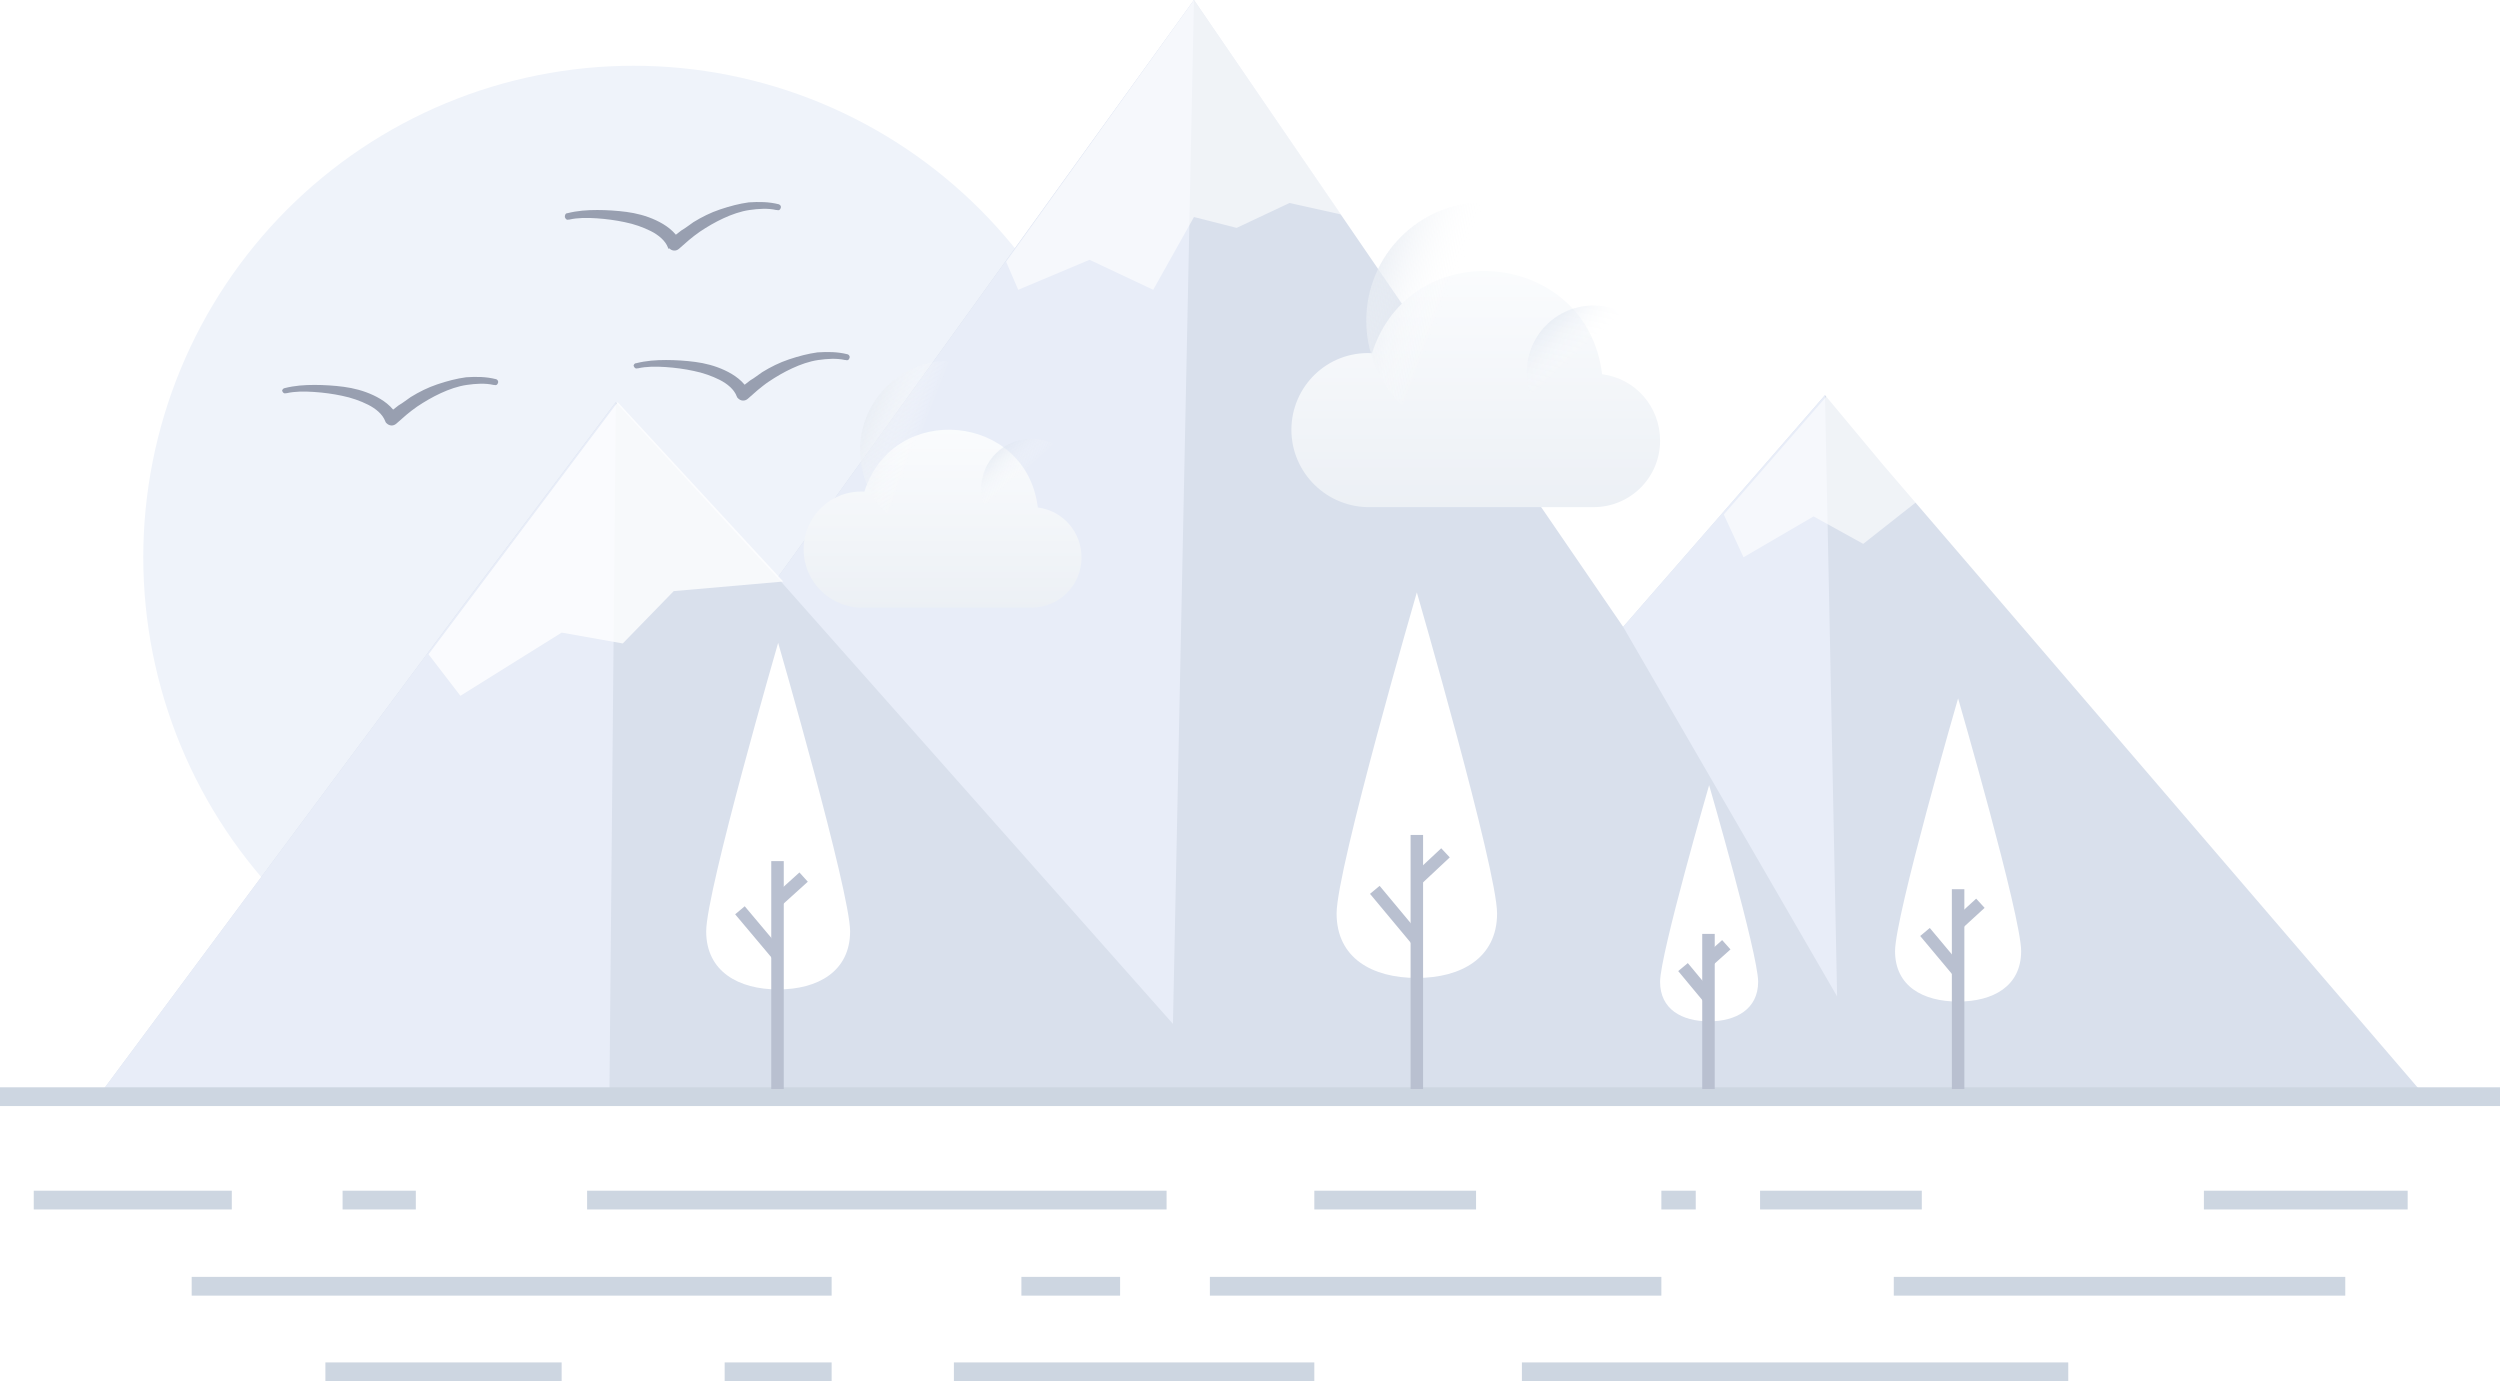 <svg xmlns="http://www.w3.org/2000/svg" xmlns:xlink="http://www.w3.org/1999/xlink" fill="none" version="1.1" width="400" height="220.987" viewBox="0 0 400 220.987"><defs><filter id="master_svg0_35_034" filterUnits="objectBoundingBox" color-interpolation-filters="sRGB" x="-0.746" y="-0.873" width="2.492" height="3.329"><feFlood flood-opacity="0" result="BackgroundImageFix"/><feColorMatrix in="SourceAlpha" type="matrix" values="0 0 0 0 0 0 0 0 0 0 0 0 0 0 0 0 0 0 127 0"/><feOffset dy="11" dx="0"/><feGaussianBlur stdDeviation="11"/><feColorMatrix type="matrix" values="0 0 0 0 0.396 0 0 0 0 0.478 0 0 0 0 0.576 0 0 0 0.27 0"/><feBlend mode="normal" in2="BackgroundImageFix" result="effect1_dropShadow"/><feBlend mode="normal" in="SourceGraphic" in2="effect1_dropShadow" result="shape"/></filter><linearGradient x1="0.5" y1="-0.023" x2="0.5" y2="1.011" id="master_svg1__054548"><stop offset="0%" stop-color="#FDFEFF" stop-opacity="1"/><stop offset="99.64%" stop-color="#ECF0F5" stop-opacity="1"/></linearGradient><linearGradient x1="-0.053" y1="-0.108" x2="0.39" y2="0.38" id="master_svg2__055261"><stop offset="0%" stop-color="#BCCBE1" stop-opacity="1"/><stop offset="99.42%" stop-color="#FFFFFF" stop-opacity="0"/></linearGradient><linearGradient x1="-0.047" y1="0.271" x2="0.345" y2="0.425" id="master_svg3_3_81"><stop offset="0%" stop-color="#E2E8F0" stop-opacity="1"/><stop offset="99.42%" stop-color="#FFFFFF" stop-opacity="0"/></linearGradient><filter id="master_svg4_35_014" filterUnits="objectBoundingBox" color-interpolation-filters="sRGB" x="-0.99" y="-1.159" width="2.979" height="4.09"><feFlood flood-opacity="0" result="BackgroundImageFix"/><feColorMatrix in="SourceAlpha" type="matrix" values="0 0 0 0 0 0 0 0 0 0 0 0 0 0 0 0 0 0 127 0"/><feOffset dy="11" dx="0"/><feGaussianBlur stdDeviation="11"/><feColorMatrix type="matrix" values="0 0 0 0 0.396 0 0 0 0 0.478 0 0 0 0 0.576 0 0 0 0.27 0"/><feBlend mode="normal" in2="BackgroundImageFix" result="effect1_dropShadow"/><feBlend mode="normal" in="SourceGraphic" in2="effect1_dropShadow" result="shape"/></filter><linearGradient x1="0.5" y1="-0.023" x2="0.5" y2="1.011" id="master_svg5__054548"><stop offset="0%" stop-color="#FDFEFF" stop-opacity="1"/><stop offset="99.64%" stop-color="#ECF0F5" stop-opacity="1"/></linearGradient><linearGradient x1="-0.053" y1="-0.108" x2="0.39" y2="0.38" id="master_svg6_3_002"><stop offset="0%" stop-color="#BCCBE1" stop-opacity="1"/><stop offset="99.42%" stop-color="#FFFFFF" stop-opacity="0"/></linearGradient><linearGradient x1="-0.047" y1="0.271" x2="0.345" y2="0.425" id="master_svg7__055265"><stop offset="0%" stop-color="#E2E8F0" stop-opacity="1"/><stop offset="99.42%" stop-color="#FFFFFF" stop-opacity="0"/></linearGradient></defs><g><g><path d="M179.827,89.164Q179.827,91.094,179.733,93.022Q179.638,94.951,179.449,96.872Q179.261,98.793,178.978,100.703Q178.695,102.613,178.32,104.506Q177.944,106.4,177.476,108.272Q177.008,110.145,176.449,111.993Q175.89,113.84,175.241,115.658Q174.592,117.476,173.855,119.259Q173.118,121.043,172.295,122.788Q171.471,124.533,170.564,126.236Q169.656,127.939,168.666,129.594Q167.676,131.25,166.606,132.856Q165.536,134.461,164.388,136.012Q163.241,137.562,162.019,139.055Q160.798,140.547,159.504,141.977Q158.211,143.408,156.849,144.773Q155.487,146.138,154.06,147.435Q152.633,148.731,151.145,149.956Q149.656,151.181,148.109,152.331Q146.562,153.481,144.961,154.553Q143.36,155.626,141.708,156.618Q140.056,157.611,138.357,158.521Q136.659,159.431,134.918,160.257Q133.177,161.082,131.398,161.821Q129.618,162.56,127.805,163.21Q125.992,163.86,124.149,164.421Q122.306,164.981,120.438,165.45Q118.57,165.919,116.681,166.296Q114.792,166.673,112.887,166.956Q110.982,167.239,109.066,167.428Q107.149,167.618,105.225,167.712Q103.302,167.807,101.376,167.807Q99.45,167.807,97.527,167.712Q95.603,167.618,93.686,167.428Q91.77,167.239,89.865,166.956Q87.96,166.673,86.071,166.296Q84.182,165.919,82.314,165.45Q80.446,164.981,78.603,164.421Q76.76,163.86,74.946,163.21Q73.133,162.56,71.354,161.821Q69.575,161.082,67.834,160.257Q66.093,159.431,64.394,158.521Q62.696,157.611,61.044,156.618Q59.392,155.626,57.791,154.553Q56.189,153.481,54.642,152.331Q53.096,151.181,51.607,149.956Q50.118,148.731,48.691,147.435Q47.264,146.138,45.902,144.773Q44.541,143.408,43.247,141.977Q41.954,140.547,40.732,139.055Q39.51,137.562,38.363,136.012Q37.216,134.461,36.146,132.856Q35.076,131.25,34.086,129.594Q33.096,127.939,32.188,126.236Q31.28,124.533,30.457,122.788Q29.633,121.043,28.896,119.259Q28.159,117.476,27.51,115.658Q26.862,113.84,26.303,111.993Q25.744,110.145,25.276,108.272Q24.808,106.4,24.432,104.506Q24.056,102.613,23.774,100.703Q23.491,98.793,23.302,96.872Q23.113,94.951,23.019,93.022Q22.924,91.094,22.924,89.164Q22.924,87.233,23.019,85.305Q23.113,83.377,23.302,81.455Q23.491,79.534,23.774,77.624Q24.056,75.715,24.432,73.821Q24.808,71.928,25.276,70.055Q25.744,68.182,26.303,66.335Q26.862,64.487,27.51,62.669Q28.159,60.852,28.896,59.068Q29.633,57.284,30.457,55.539Q31.28,53.794,32.188,52.091Q33.096,50.389,34.086,48.733Q35.076,47.077,36.146,45.472Q37.216,43.866,38.363,42.316Q39.51,40.765,40.732,39.273Q41.954,37.78,43.247,36.35Q44.541,34.919,45.902,33.554Q47.264,32.189,48.691,30.893Q50.118,29.596,51.607,28.371Q53.096,27.147,54.642,25.997Q56.189,24.846,57.791,23.774Q59.392,22.701,61.044,21.709Q62.696,20.716,64.394,19.806Q66.093,18.896,67.834,18.071Q69.575,17.245,71.354,16.506Q73.133,15.768,74.946,15.117Q76.76,14.467,78.603,13.906Q80.446,13.346,82.314,12.877Q84.182,12.408,86.071,12.031Q87.96,11.654,89.865,11.371Q91.77,11.088,93.686,10.899Q95.603,10.709,97.527,10.615Q99.45,10.52,101.376,10.52Q103.302,10.52,105.225,10.615Q107.149,10.709,109.066,10.899Q110.982,11.088,112.887,11.371Q114.792,11.654,116.681,12.031Q118.57,12.408,120.438,12.877Q122.306,13.346,124.149,13.906Q125.992,14.467,127.805,15.117Q129.618,15.768,131.398,16.506Q133.177,17.245,134.918,18.071Q136.659,18.896,138.357,19.806Q140.056,20.716,141.708,21.709Q143.36,22.701,144.961,23.774Q146.562,24.846,148.109,25.997Q149.656,27.147,151.145,28.371Q152.633,29.596,154.06,30.893Q155.487,32.189,156.849,33.554Q158.211,34.919,159.504,36.35Q160.798,37.78,162.019,39.273Q163.241,40.765,164.388,42.316Q165.536,43.866,166.606,45.472Q167.676,47.077,168.666,48.733Q169.656,50.389,170.564,52.091Q171.471,53.794,172.295,55.539Q173.118,57.284,173.855,59.068Q174.592,60.852,175.241,62.669Q175.89,64.487,176.449,66.335Q177.008,68.182,177.476,70.055Q177.944,71.928,178.32,73.821Q178.695,75.715,178.978,77.624Q179.261,79.534,179.449,81.455Q179.638,83.377,179.733,85.305Q179.827,87.233,179.827,89.164Z" fill="#EFF3FA" fill-opacity="1"/></g><g><path d="M388.08,175.468L15.691,175.468L73.663,97.437L98.524,64.345L120.225,87.939L124.402,92.432L171.065,27.679L191.035,0L206.623,22.776L259.705,100.296L281.101,75.784L292.002,63.221L301.274,74.354L388.08,175.468Z" fill="#D9E0EC" fill-opacity="1"/></g><g><path d="M98.524,64.346L97.504,175.468L15.691,175.468L73.663,97.437L98.524,64.346Z" fill="#E8EDF8" fill-opacity="1"/></g><g><path d="M191.035,0L187.672,163.825L124.402,92.432L191.035,0Z" fill="#E8EDF8" fill-opacity="1"/></g><g><path d="M293.938,159.433L259.705,100.296L292.002,63.222L293.938,159.433Z" fill="#E8EDF8" fill-opacity="1"/></g><g><path d="M388.08,176.968L400,176.968L400,173.968L0,173.968L0,176.968L388.08,176.968Z" fill-rule="evenodd" fill="#CDD6E1" fill-opacity="1"/></g><g><path d="M236.169,193.513L210.291,193.513L210.291,190.513L236.169,190.513L236.169,193.513Z" fill-rule="evenodd" fill="#CDD6E1" fill-opacity="1"/></g><g><path d="M307.489,193.513L281.61,193.513L281.61,190.513L307.489,190.513L307.489,193.513Z" fill-rule="evenodd" fill="#CDD6E1" fill-opacity="1"/></g><g><path d="M271.319,193.513L265.818,193.513L265.818,190.513L271.319,190.513L271.319,193.513Z" fill-rule="evenodd" fill="#CDD6E1" fill-opacity="1"/></g><g><path d="M186.653,193.513L93.938,193.513L93.938,190.513L186.653,190.513L186.653,193.513Z" fill-rule="evenodd" fill="#CDD6E1" fill-opacity="1"/></g><g><path d="M66.532,193.513L54.814,193.513L54.814,190.513L66.532,190.513L66.532,193.513Z" fill-rule="evenodd" fill="#CDD6E1" fill-opacity="1"/></g><g><path d="M385.227,193.513L352.623,193.513L352.623,190.513L385.227,190.513L385.227,193.513Z" fill-rule="evenodd" fill="#CDD6E1" fill-opacity="1"/></g><g><path d="M37.087,193.513L5.4,193.513L5.4,190.513L37.087,190.513L37.087,193.513Z" fill-rule="evenodd" fill="#CDD6E1" fill-opacity="1"/></g><g><path d="M133.062,207.301L30.668,207.301L30.668,204.301L133.062,204.301L133.062,207.301Z" fill-rule="evenodd" fill="#CDD6E1" fill-opacity="1"/></g><g><path d="M265.818,207.301L193.582,207.301L193.582,204.301L265.818,204.301L265.818,207.301Z" fill-rule="evenodd" fill="#CDD6E1" fill-opacity="1"/></g><g><path d="M375.243,207.301L303.006,207.301L303.006,204.301L375.243,204.301L375.243,207.301Z" fill-rule="evenodd" fill="#CDD6E1" fill-opacity="1"/></g><g><path d="M179.215,207.301L163.423,207.301L163.423,204.301L179.215,204.301L179.215,207.301Z" fill-rule="evenodd" fill="#CDD6E1" fill-opacity="1"/></g><g><path d="M330.922,220.987L243.505,220.987L243.505,217.987L330.922,217.987L330.922,220.987Z" fill-rule="evenodd" fill="#CDD6E1" fill-opacity="1"/></g><g><path d="M210.291,220.987L152.623,220.987L152.623,217.987L210.291,217.987L210.291,220.987Z" fill-rule="evenodd" fill="#CDD6E1" fill-opacity="1"/></g><g><path d="M133.062,220.987L115.946,220.987L115.946,217.987L133.062,217.987L133.062,220.987Z" fill-rule="evenodd" fill="#CDD6E1" fill-opacity="1"/></g><g><path d="M89.863,220.987L52.063,220.987L52.063,217.987L89.863,217.987L89.863,220.987Z" fill-rule="evenodd" fill="#CDD6E1" fill-opacity="1"/></g><g><path d="M136.016,149.014C136.016,155.449,130.82,158.309,124.504,158.309C118.187,158.309,112.991,155.449,112.991,149.014C112.991,142.581,124.504,102.85,124.504,102.85C124.504,102.85,136.016,142.682,136.016,149.014Z" fill="#FFFFFF" fill-opacity="1"/></g><g><path d="M123.402,174.242L123.402,137.779L125.402,137.779L125.402,174.242L123.402,174.242Z" fill-rule="evenodd" fill="#B9C0D0" fill-opacity="1"/></g><g><path d="M129.249,141.075L125.073,144.853L123.731,143.37L127.908,139.592L129.249,141.075Z" fill-rule="evenodd" fill="#B9C0D0" fill-opacity="1"/></g><g><path d="M123.637,153.437L117.625,146.288L119.156,145.001L125.167,152.15L123.637,153.437Z" fill-rule="evenodd" fill="#B9C0D0" fill-opacity="1"/></g><g><path d="M239.532,146.155C239.532,153.305,233.725,156.471,226.694,156.471C219.562,156.471,213.856,153.305,213.856,146.155C213.856,139.005,226.694,94.782,226.694,94.782C226.694,94.782,239.532,139.108,239.532,146.155Z" fill="#FFFFFF" fill-opacity="1"/></g><g><path d="M225.694,174.242L225.694,133.592L227.694,133.592L227.694,174.242L225.694,174.242Z" fill-rule="evenodd" fill="#B9C0D0" fill-opacity="1"/></g><g><path d="M231.962,137.183L227.377,141.472L226.011,140.011L230.595,135.722L231.962,137.183Z" fill-rule="evenodd" fill="#B9C0D0" fill-opacity="1"/></g><g><path d="M225.926,151.085L219.201,143.017L220.738,141.736L227.462,149.805L225.926,151.085Z" fill-rule="evenodd" fill="#B9C0D0" fill-opacity="1"/></g><g><path d="M281.304,157.083C281.304,161.475,277.739,163.415,273.459,163.415C269.079,163.415,265.614,161.475,265.614,157.083C265.614,152.691,273.459,125.626,273.459,125.626C273.459,125.626,281.304,152.691,281.304,157.083Z" fill="#FFFFFF" fill-opacity="1"/></g><g><path d="M272.357,174.242L272.357,149.423L274.357,149.423L274.357,174.242L272.357,174.242Z" fill-rule="evenodd" fill="#B9C0D0" fill-opacity="1"/></g><g><path d="M276.877,151.905L274.024,154.458L272.69,152.968L275.543,150.415L276.877,151.905Z" fill-rule="evenodd" fill="#B9C0D0" fill-opacity="1"/></g><g><path d="M272.588,160.276L268.513,155.374L270.051,154.095L274.126,158.998L272.588,160.276Z" fill-rule="evenodd" fill="#B9C0D0" fill-opacity="1"/></g><g><path d="M323.383,152.18C323.383,157.798,318.9,160.249,313.296,160.249C307.693,160.249,303.209,157.798,303.209,152.18C303.209,146.563,313.296,111.735,313.296,111.735C313.296,111.735,323.383,146.563,323.383,152.18Z" fill="#FFFFFF" fill-opacity="1"/></g><g><path d="M312.296,174.242L312.296,142.274L314.296,142.274L314.296,174.242L312.296,174.242Z" fill-rule="evenodd" fill="#B9C0D0" fill-opacity="1"/></g><g><path d="M317.538,145.258L313.971,148.526L312.62,147.051L316.187,143.784L317.538,145.258Z" fill-rule="evenodd" fill="#B9C0D0" fill-opacity="1"/></g><g><path d="M312.529,156.091L307.231,149.759L308.765,148.475L314.063,154.808L312.529,156.091Z" fill-rule="evenodd" fill="#B9C0D0" fill-opacity="1"/></g><g style="opacity:0.8;"><path d="M125.318,93.045L107.795,94.577L99.644,102.952L89.863,101.215L73.663,111.327L68.569,104.688L98.829,64.346L125.318,93.045Z" fill="#FFFFFF" fill-opacity="1"/></g><g style="opacity:0.6;"><path d="M214.57,34.317L206.317,32.479L197.861,36.463L191.035,34.726L184.514,46.369L174.325,41.569L162.914,46.369L160.979,41.876L191.035,0L214.57,34.317Z" fill="#FFFFFF" fill-opacity="1"/></g><g style="opacity:0.6;"><path d="M306.673,80.278L298.115,87.018L290.168,82.628L278.961,89.164L275.803,82.321L292.41,63.222L306.673,80.278Z" fill="#FFFFFF" fill-opacity="1"/></g><g><path d="M90.78,34.113C92.41,33.705,93.938,33.602,95.568,33.602C97.097,33.602,98.727,33.705,100.255,33.909C101.784,34.113,103.413,34.522,104.942,35.237C106.47,35.952,107.998,36.973,108.915,38.71L107.184,38.301L109.017,36.871C109.731,36.463,110.342,35.952,110.953,35.543C112.278,34.726,113.704,34.011,115.233,33.501C116.76,32.99,118.289,32.582,119.817,32.376C121.447,32.275,122.976,32.275,124.605,32.683C124.911,32.786,125.013,33.092,124.911,33.296C124.809,33.602,124.605,33.705,124.3,33.602L124.198,33.602C122.873,33.296,121.345,33.398,119.918,33.602C118.493,33.807,117.066,34.318,115.742,34.93C114.417,35.544,113.195,36.258,111.971,37.075C111.36,37.484,110.749,37.994,110.24,38.403L108.609,39.833C108.1,40.241,107.489,40.139,107.082,39.73L106.98,39.833L106.878,39.629C106.47,38.505,105.349,37.586,104.127,36.973C102.904,36.36,101.478,35.849,99.949,35.543C98.523,35.237,96.995,35.033,95.466,34.93C93.938,34.828,92.41,34.828,91.086,35.134L90.984,35.134C90.678,35.237,90.474,35.033,90.372,34.726C90.372,34.419,90.474,34.113,90.78,34.113Z" fill="#989FB0" fill-opacity="1"/></g><g><path d="M45.543,62.098C47.173,61.689,48.701,61.588,50.332,61.588C51.86,61.588,53.49,61.689,55.018,61.893C56.547,62.098,58.177,62.507,59.705,63.222C61.234,63.936,62.761,64.958,63.679,66.694L61.947,66.285L63.781,64.855C64.494,64.447,65.105,63.936,65.716,63.528C67.041,62.711,68.467,61.996,69.995,61.485C71.524,60.974,73.052,60.566,74.581,60.362C76.21,60.259,77.739,60.259,79.368,60.668C79.675,60.77,79.777,61.077,79.675,61.281C79.572,61.588,79.368,61.689,79.063,61.588L78.961,61.588C77.637,61.281,76.108,61.383,74.682,61.588C73.256,61.792,71.83,62.303,70.505,62.915C69.181,63.528,67.958,64.243,66.735,65.059C66.124,65.469,65.512,65.979,65.003,66.388L63.372,67.817C62.863,68.226,62.252,68.124,61.845,67.715L61.743,67.613L61.641,67.409C61.234,66.285,60.112,65.366,58.89,64.754C57.667,64.141,56.241,63.63,54.712,63.323C53.287,63.017,51.758,62.813,50.23,62.711C48.701,62.608,47.173,62.608,45.849,62.915L45.747,62.915C45.441,63.017,45.238,62.813,45.136,62.507C45.136,62.404,45.339,62.098,45.543,62.098Z" fill="#989FB0" fill-opacity="1"/></g><g><path d="M101.784,58.115C103.413,57.707,104.942,57.604,106.571,57.604C108.1,57.604,109.731,57.707,111.258,57.911C112.787,58.115,114.417,58.523,115.945,59.238C117.474,59.953,119.002,60.974,119.918,62.711L118.187,62.303L120.02,60.873C120.734,60.464,121.345,59.953,121.956,59.545C123.281,58.727,124.707,58.012,126.236,57.502C127.764,56.992,129.292,56.583,130.82,56.378C132.451,56.277,133.979,56.277,135.609,56.685C135.914,56.787,136.016,57.093,135.914,57.297C135.813,57.604,135.609,57.707,135.303,57.604L135.202,57.604C133.877,57.297,132.349,57.4,130.922,57.604C129.496,57.808,128.069,58.319,126.745,58.932C125.42,59.545,124.198,60.259,122.976,61.077C122.364,61.485,121.753,61.996,121.243,62.404L119.613,63.835C119.104,64.243,118.493,64.141,118.085,63.732L117.983,63.63L117.881,63.426C117.474,62.303,116.353,61.384,115.131,60.77C113.907,60.158,112.482,59.647,110.953,59.341C109.527,59.034,107.998,58.83,106.47,58.727C104.942,58.626,103.413,58.626,102.089,58.932L101.987,58.932C101.682,59.034,101.478,58.83,101.376,58.523C101.376,58.422,101.478,58.115,101.784,58.115Z" fill="#989FB0" fill-opacity="1"/></g><g filter="url(#master_svg0_35_034)"><path d="M265.614,59.512C265.614,65.39,260.872,70.143,254.958,70.143C254.856,70.143,253.99,70.143,247.616,70.143C243.181,70.143,236.093,70.143,224.774,70.143L219.369,70.143C212.283,70.296,206.623,64.623,206.623,57.773C206.623,50.874,212.334,45.15,219.522,45.507C225.692,26.187,253.939,28.895,256.335,48.88C261.638,49.545,265.614,54.043,265.614,59.512Z" fill="url(#master_svg1__054548)" fill-opacity="1"/></g><g><path d="M254.958,70.143C260.821,70.143,265.614,65.39,265.614,59.512C265.614,53.634,260.821,48.88,254.958,48.88C249.095,48.88,244.302,53.634,244.302,59.512C244.302,65.39,249.095,70.143,254.958,70.143Z" fill="url(#master_svg2__055261)" fill-opacity="1"/></g><g><path d="M237.571,70.245C248.024,70.245,256.539,61.76,256.539,51.282C256.539,40.805,248.024,32.32,237.571,32.32C227.119,32.32,218.605,40.805,218.605,51.282C218.605,61.76,227.068,70.245,237.571,70.245Z" fill="url(#master_svg3_3_81)" fill-opacity="1"/></g><g filter="url(#master_svg4_35_014)"><path d="M173.045,78.213C173.045,82.644,169.471,86.227,165.013,86.227C164.936,86.227,164.283,86.227,159.479,86.227C156.135,86.227,150.793,86.227,142.261,86.227L138.188,86.227C132.845,86.343,128.58,82.067,128.58,76.904C128.58,71.703,132.884,67.388,138.303,67.657C142.953,53.094,164.244,55.136,166.051,70.2C170.048,70.701,173.045,74.091,173.045,78.213Z" fill="url(#master_svg5__054548)" fill-opacity="1"/></g><g><path d="M165.013,86.227C169.433,86.227,173.045,82.644,173.045,78.213C173.045,73.783,169.433,70.2,165.013,70.2C160.594,70.2,156.981,73.783,156.981,78.213C156.981,82.644,160.594,86.227,165.013,86.227Z" fill="url(#master_svg6_3_002)" fill-opacity="1"/></g><g><path d="M151.908,86.304C159.787,86.304,166.204,79.909,166.204,72.01C166.204,64.113,159.787,57.717,151.908,57.717C144.03,57.717,137.611,64.113,137.611,72.01C137.611,79.909,143.991,86.304,151.908,86.304Z" fill="url(#master_svg7__055265)" fill-opacity="1"/></g></g></svg>